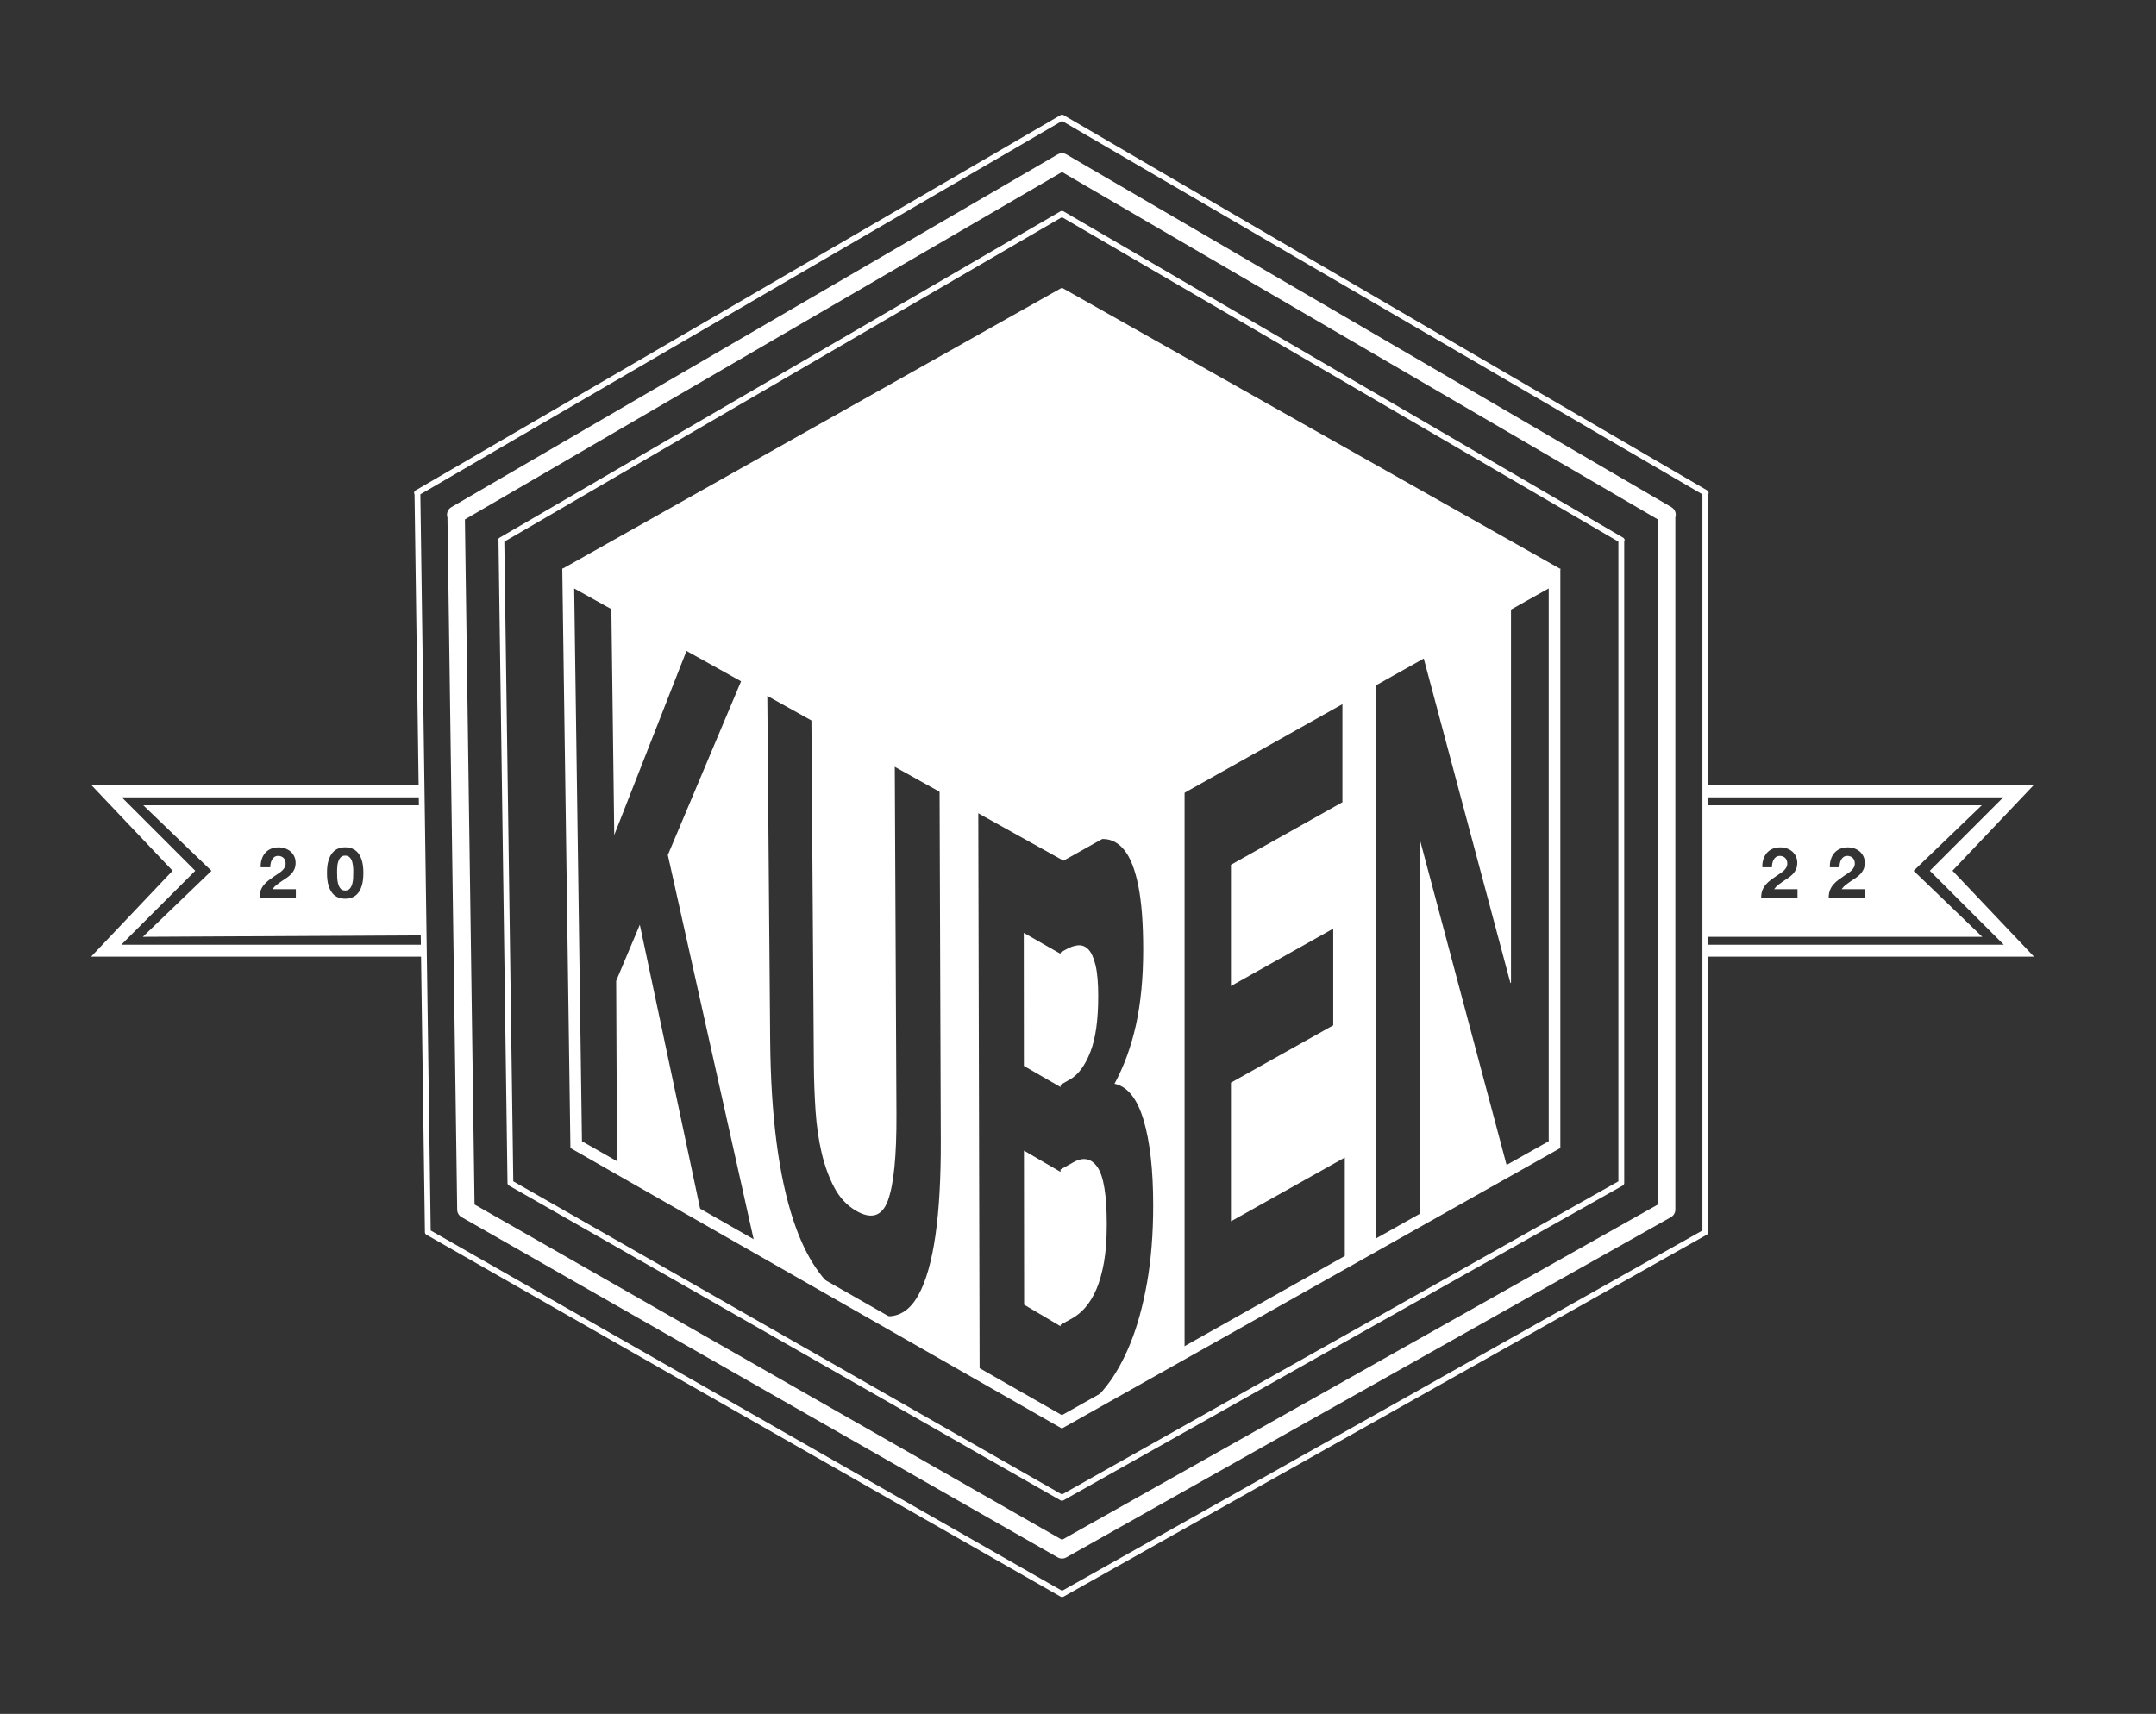 <svg width="371" height="295" viewBox="0 0 371 295" fill="none" xmlns="http://www.w3.org/2000/svg">
<rect x="0" y="0" width="371" height="295" fill="#333333" stroke="none"/>
<path d="M15.78 135.19L29.7 149.87L15.68 164.66H72.61V162.61H20.87L33.6 149.88L20.96 137.24H72.15V135.19H15.78Z" fill="white"/>
<path d="M349.9 135.19L335.98 149.87L350 164.66H293.53V162.61H344.81L332.08 149.88L344.72 137.24H293.53V135.19H349.9Z" fill="white"/>
<path d="M97.73 97.94L183.5 146.5L267.55 97.96L182.73 50.1L97.73 97.94Z" fill="white" stroke="white" stroke-miterlimit="10"/>
<path d="M187.3 163.43C186.79 162.9 186.21 162.66 185.55 162.71C184.89 162.76 184.2 162.99 183.49 163.39L182.5 163.95V164.18L176.17 160.57L176.19 183.47L182.5 187.11V186.71L184.1 185.81C185.52 185.01 186.69 183.45 187.61 181.11C188.53 178.78 188.98 175.57 188.98 171.48C188.98 169.21 188.83 167.43 188.52 166.15C188.21 164.87 187.81 163.96 187.3 163.43Z" fill="white"/>
<path d="M186.79 225C187.5 224.19 188.13 223.16 188.67 221.9C189.21 220.64 189.64 219.1 189.97 217.29C190.29 215.47 190.45 213.29 190.45 210.75C190.45 205.75 189.92 202.48 188.87 200.93C187.82 199.38 186.43 199.09 184.7 200.06L182.49 201.3V201.71L176.2 198.05L176.23 224.57L182.5 228.28V228.03L184.56 226.88C185.34 226.44 186.09 225.82 186.8 225.01L186.79 225Z" fill="white"/>
<path d="M260.01 169.15V103.79L244.74 112.39L259.91 169.2L260.01 169.15Z" fill="white"/>
<path d="M244.38 144.76L244.28 144.82V210.04L236.8 214.23V116.86L231 120.13V138.08L211.82 148.85V169.72L229.42 159.84V176.48L211.82 186.35V210.22L231.41 199.24V217.25L203.84 232.7V135.43L186.66 145.11C187.8 144.64 188.87 144.4 189.86 144.41C191.28 144.43 192.5 145.09 193.52 146.38C194.54 147.67 195.33 149.71 195.88 152.48C196.44 155.26 196.72 158.92 196.72 163.46C196.72 168.37 196.3 172.69 195.47 176.43C194.64 180.17 193.41 183.54 191.78 186.54C194.02 187.01 195.69 189.1 196.79 192.8C197.89 196.5 198.44 201.4 198.44 207.49C198.44 212.4 198.08 216.85 197.37 220.84C196.66 224.83 195.7 228.3 194.5 231.25C193.3 234.2 191.92 236.65 190.38 238.6C188.84 240.56 187.25 241.99 185.63 242.9L182.56 244.62L182.74 244.72L267.51 197.01L259.51 201.49L244.39 144.74L244.38 144.76Z" fill="white"/>
<path d="M267.46 99.59L267.5 99.57L267.46 99.59Z" fill="white"/>
<path d="M120.7 209.11L110.1 159.17L106.03 168.83L106.18 201.04L128.68 213.88L120.7 209.11Z" fill="white"/>
<path d="M105.19 103.75L105.7 143.72L118.45 111.22L127.84 116.51L114.92 147.17L129.98 214.62L145.21 223.31C141.57 220.59 138.74 216.68 136.55 210.12C133.98 202.41 132.64 192.06 132.53 179.03L132.03 118.86L139.62 123.14L140.05 183.43C140.07 186.03 140.17 188.63 140.34 191.22C140.52 193.82 140.87 196.22 141.39 198.44C141.91 200.66 142.64 202.64 143.55 204.38C144.47 206.12 145.7 207.45 147.23 208.36C149.92 209.95 151.78 209.38 152.79 206.64C153.8 203.89 154.3 198.93 154.26 191.74L153.97 131.24L161.68 135.58L161.89 196.2C161.94 209.24 160.66 218.11 158.07 222.85C156.01 226.62 153.22 227.25 149.85 225.96L178.82 242.5L168.57 236.38L168.34 139.33L182.48 147.3L182.6 147.23L97.77 99.56L105.18 103.74L105.19 103.75Z" fill="white"/>
<path d="M279.06 92.98L182.74 36.8L86.22 92.98L86.28 93.01L87.83 203.63L182.74 257.81L278.99 203.63V93.02L279.05 92.99L279.06 92.98Z" stroke="white" stroke-linecap="round" stroke-linejoin="round"/>
<path d="M286.86 88.59L182.75 27.87L78.42 88.59L78.49 88.63L80.17 208.2L182.75 266.76L286.79 208.2V88.63L286.86 88.59Z" stroke="white" stroke-width="3" stroke-linecap="round" stroke-linejoin="round"/>
<path d="M293.52 84.84L182.76 20.24L71.76 84.84L71.83 84.88L73.62 212.09L182.76 274.39L293.45 212.09V84.88L293.52 84.84Z" stroke="white" stroke-linecap="round" stroke-linejoin="round"/>
<path d="M60.75 149.07C60.72 148.85 60.68 148.63 60.63 148.42C60.58 148.21 60.5 148.01 60.39 147.84C60.28 147.67 60.15 147.53 59.99 147.43C59.83 147.32 59.63 147.27 59.39 147.27C59.15 147.27 58.96 147.32 58.8 147.43C58.64 147.53 58.51 147.67 58.41 147.84C58.31 148.01 58.23 148.2 58.17 148.42C58.11 148.63 58.07 148.85 58.05 149.07C58.03 149.29 58.01 149.5 58.01 149.71C58.01 149.92 58.01 150.09 58.01 150.24C58.01 150.48 58.01 150.78 58.03 151.12C58.05 151.47 58.1 151.8 58.18 152.12C58.27 152.44 58.4 152.71 58.59 152.94C58.78 153.17 59.04 153.28 59.39 153.28C59.74 153.28 60.02 153.17 60.21 152.94C60.4 152.71 60.54 152.44 60.62 152.12C60.7 151.8 60.76 151.47 60.77 151.12C60.79 150.78 60.79 150.48 60.79 150.24C60.79 150.09 60.79 149.92 60.79 149.71C60.79 149.5 60.77 149.29 60.74 149.07H60.75Z" fill="white"/>
<path d="M24.66 138.61L36.39 149.89L24.58 161.25L73 161L72.15 138.61H24.66ZM50.91 154.53H44.66C44.66 154.03 44.73 153.61 44.87 153.24C45.01 152.88 45.2 152.55 45.45 152.26C45.69 151.97 45.98 151.71 46.31 151.46C46.64 151.21 46.99 150.97 47.35 150.72C47.54 150.59 47.73 150.46 47.95 150.32C48.16 150.19 48.35 150.04 48.53 149.88C48.7 149.72 48.85 149.54 48.97 149.33C49.09 149.13 49.15 148.9 49.15 148.64C49.15 148.23 49.03 147.9 48.79 147.67C48.55 147.44 48.24 147.32 47.87 147.32C47.62 147.32 47.41 147.38 47.23 147.5C47.05 147.62 46.92 147.77 46.81 147.96C46.7 148.15 46.63 148.36 46.58 148.59C46.53 148.82 46.51 149.05 46.51 149.28H44.86C44.84 148.79 44.9 148.34 45.03 147.93C45.16 147.51 45.35 147.15 45.61 146.84C45.87 146.53 46.2 146.28 46.59 146.11C46.98 145.94 47.44 145.85 47.95 145.85C48.34 145.85 48.71 145.91 49.06 146.03C49.41 146.15 49.72 146.33 49.99 146.55C50.26 146.78 50.47 147.06 50.63 147.39C50.79 147.72 50.87 148.1 50.87 148.51C50.87 148.92 50.8 149.31 50.66 149.62C50.52 149.93 50.34 150.2 50.11 150.44C49.88 150.68 49.63 150.9 49.34 151.09C49.05 151.28 48.76 151.48 48.47 151.67C48.18 151.86 47.89 152.07 47.62 152.28C47.34 152.5 47.1 152.75 46.89 153.05H50.91V154.53ZM62.28 152.37C62.11 152.94 61.89 153.4 61.6 153.74C61.31 154.08 60.98 154.32 60.6 154.47C60.22 154.61 59.82 154.69 59.39 154.69C58.96 154.69 58.57 154.62 58.19 154.47C57.81 154.32 57.48 154.08 57.2 153.74C56.92 153.4 56.69 152.94 56.52 152.37C56.35 151.8 56.27 151.09 56.27 150.24C56.27 149.39 56.35 148.72 56.52 148.15C56.69 147.59 56.91 147.13 57.2 146.79C57.48 146.45 57.81 146.21 58.19 146.06C58.57 145.91 58.97 145.84 59.39 145.84C59.81 145.84 60.22 145.91 60.6 146.06C60.98 146.21 61.31 146.45 61.6 146.79C61.89 147.13 62.11 147.58 62.28 148.15C62.45 148.71 62.53 149.41 62.53 150.24C62.53 151.07 62.45 151.8 62.28 152.37Z" fill="white"/>
<path d="M329.29 149.89L341.02 138.61H293.54V161.25H341.11L329.3 149.89H329.29ZM309.31 154.53H303.06C303.06 154.03 303.13 153.61 303.27 153.24C303.41 152.88 303.6 152.55 303.85 152.26C304.09 151.97 304.38 151.71 304.71 151.46C305.04 151.21 305.39 150.97 305.75 150.72C305.94 150.59 306.13 150.46 306.35 150.32C306.56 150.19 306.75 150.04 306.93 149.88C307.1 149.72 307.25 149.54 307.37 149.33C307.49 149.13 307.55 148.9 307.55 148.64C307.55 148.23 307.43 147.9 307.19 147.67C306.95 147.44 306.64 147.32 306.27 147.32C306.02 147.32 305.81 147.38 305.63 147.5C305.45 147.62 305.32 147.77 305.21 147.96C305.1 148.15 305.03 148.36 304.98 148.59C304.93 148.82 304.91 149.05 304.91 149.28H303.26C303.24 148.79 303.3 148.34 303.43 147.93C303.56 147.51 303.75 147.15 304.01 146.84C304.27 146.53 304.6 146.28 304.99 146.11C305.38 145.94 305.84 145.85 306.35 145.85C306.74 145.85 307.11 145.91 307.46 146.03C307.81 146.15 308.12 146.33 308.39 146.55C308.66 146.78 308.87 147.06 309.03 147.39C309.19 147.72 309.27 148.1 309.27 148.51C309.27 148.92 309.2 149.31 309.06 149.62C308.92 149.93 308.74 150.2 308.51 150.44C308.28 150.68 308.03 150.9 307.74 151.09C307.45 151.28 307.16 151.48 306.87 151.67C306.58 151.86 306.29 152.07 306.02 152.28C305.74 152.5 305.5 152.75 305.29 153.05H309.31V154.53ZM320.93 154.53H314.68C314.68 154.03 314.75 153.61 314.89 153.24C315.03 152.88 315.22 152.55 315.47 152.26C315.71 151.97 316 151.71 316.33 151.46C316.66 151.21 317.01 150.97 317.37 150.72C317.56 150.59 317.75 150.46 317.97 150.32C318.18 150.19 318.37 150.04 318.55 149.88C318.72 149.72 318.87 149.54 318.99 149.33C319.11 149.13 319.17 148.9 319.17 148.64C319.17 148.23 319.05 147.9 318.81 147.67C318.57 147.44 318.26 147.32 317.89 147.32C317.64 147.32 317.43 147.38 317.25 147.5C317.07 147.62 316.94 147.77 316.83 147.96C316.72 148.15 316.65 148.36 316.6 148.59C316.55 148.82 316.53 149.05 316.53 149.28H314.88C314.86 148.79 314.92 148.34 315.05 147.93C315.18 147.51 315.37 147.15 315.63 146.84C315.89 146.53 316.22 146.28 316.61 146.11C317 145.94 317.46 145.85 317.97 145.85C318.36 145.85 318.73 145.91 319.08 146.03C319.43 146.15 319.74 146.33 320.01 146.55C320.28 146.78 320.49 147.06 320.65 147.39C320.81 147.72 320.89 148.1 320.89 148.51C320.89 148.92 320.82 149.31 320.68 149.62C320.54 149.93 320.36 150.2 320.13 150.44C319.9 150.68 319.65 150.9 319.36 151.09C319.07 151.28 318.78 151.48 318.49 151.67C318.2 151.86 317.91 152.07 317.64 152.28C317.36 152.5 317.12 152.75 316.91 153.05H320.93V154.53Z" fill="white"/>
<path d="M183 147L97.78 99.57L99.15 197.02L182.73 244.73L267.5 197.02V99.57L183 147Z" stroke="white" stroke-width="2" stroke-miterlimit="10"/>
</svg>
